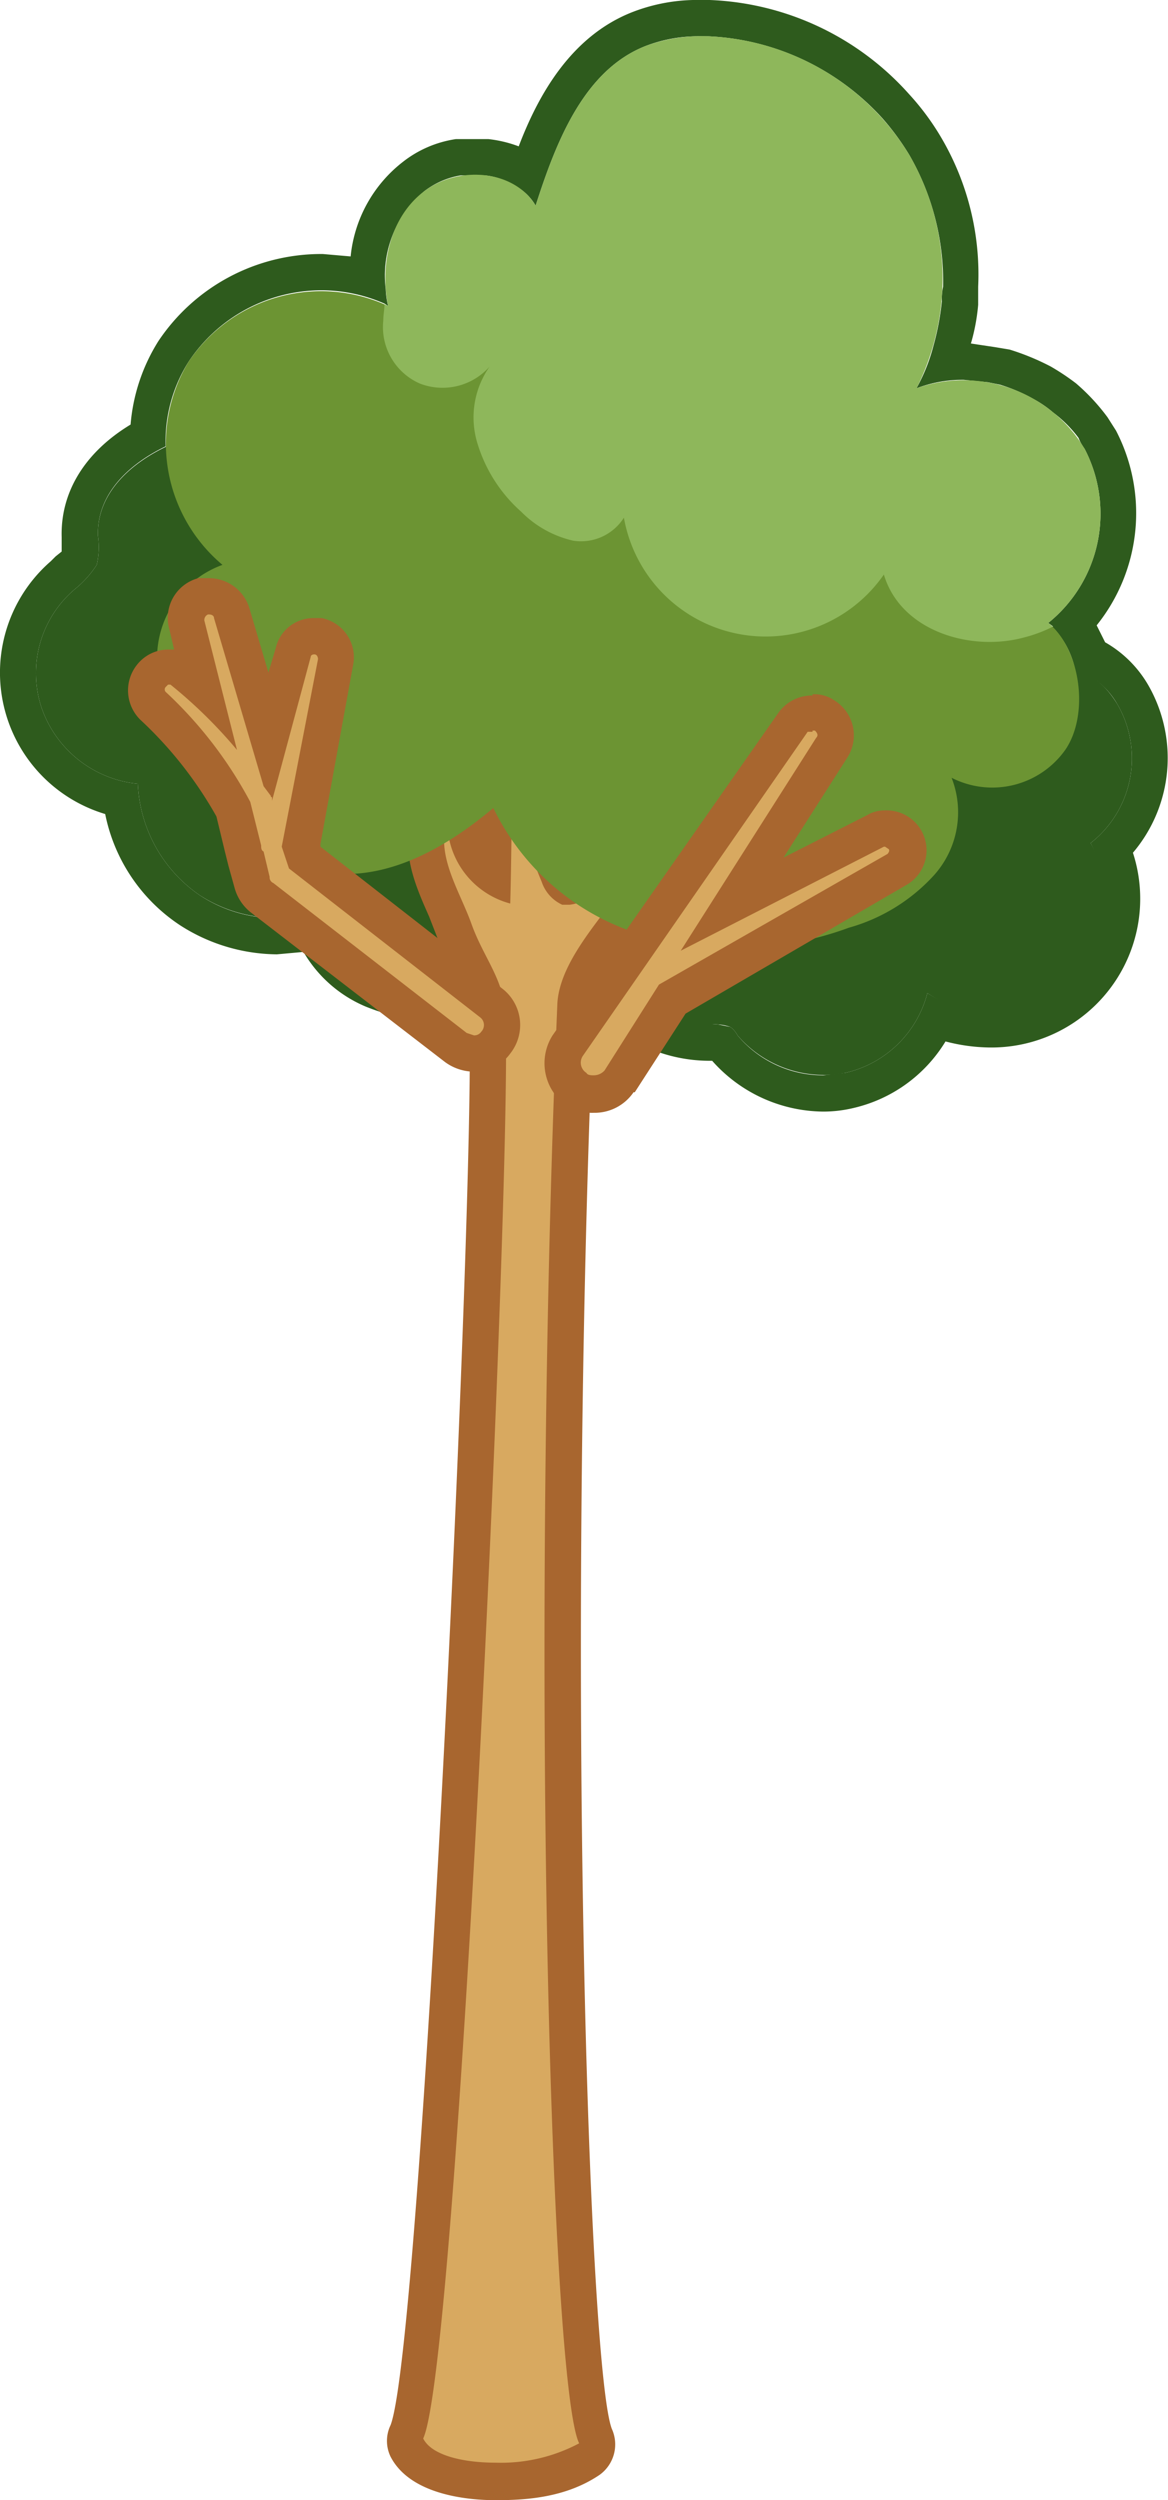 <svg xmlns="http://www.w3.org/2000/svg" viewBox="0 0 96.6 206.7"><g id="Layer_2" data-name="Layer 2"><g id="Layer_1-2" data-name="Layer 1"><path d="M58,3h.6A20.7,20.7,0,0,1,73,9.8a21,21,0,0,1,2.2,3A20.9,20.9,0,0,1,78,23.7a4.9,4.9,0,0,0-.1,1.2,22,22,0,0,1-.7,3.7,15.1,15.1,0,0,1-1.4,3.5,10.6,10.6,0,0,1,3.8-.7h.1l2,.2,1,.2A13.9,13.9,0,0,1,85.5,33a9.1,9.1,0,0,1,1.6,1.1,10.4,10.4,0,0,1,2.1,2.1,4.1,4.1,0,0,0,.5.9,11.6,11.6,0,0,1-3,14.4l.4.3H87a7,7,0,0,1,1.9,3.5,6.5,6.5,0,0,1,3.5,2.9,8.9,8.9,0,0,1-2.2,11.5,9.7,9.7,0,0,1-1.9,11.5,9.5,9.5,0,0,1-6.5,2.4,9.2,9.2,0,0,1-5.1-1.5,9.1,9.1,0,0,1-6.8,6.6l-1.8.2A9.2,9.2,0,0,1,61,85.6a2,2,0,0,0-.6-.7l-1-.2h-.8a10.3,10.3,0,0,1-8.5-4.9,18.9,18.9,0,0,1-4.7,1.1,40.5,40.5,0,0,1-7,.6h-.7a16.4,16.4,0,0,1-6.3-1,7,7,0,0,1-4.3-5.4,12.5,12.5,0,0,1-4.2.8A11.4,11.4,0,0,1,16.5,74a11.8,11.8,0,0,1-5.1-9.2,9.4,9.4,0,0,1-8-6.4,9.1,9.1,0,0,1,2.8-9.7,8.6,8.6,0,0,0,1.8-2,6.4,6.4,0,0,0,.1-2.4c-.1-3.3,2.3-5.8,5.6-7.4a12.3,12.3,0,0,1,1.9-7A13.2,13.2,0,0,1,26.7,24a13,13,0,0,1,5.1,1.1h0l.3.2a6.8,6.8,0,0,1-.2-1.4,9.1,9.1,0,0,1,3.2-8.1,6.7,6.7,0,0,1,3-1.3h2a5.3,5.3,0,0,1,1.8.5l1.1.6A4.3,4.3,0,0,1,44.3,17c1.7-5.3,4-11.2,9.1-13.2A12.1,12.1,0,0,1,58,3m0-3a14.8,14.8,0,0,0-5.7,1c-5.1,2-7.8,6.9-9.4,11.1a10.2,10.2,0,0,0-2.5-.6H37.7a9.3,9.3,0,0,0-4.4,1.9A11.3,11.3,0,0,0,29,21.2L26.7,21a16.2,16.2,0,0,0-13.6,7.2,15.3,15.3,0,0,0-2.3,6.9C7,37.4,5,40.7,5.1,44.4v1.2l-.5.4-.4.4A12.2,12.2,0,0,0,8.7,67.3a14.4,14.4,0,0,0,6.2,9.2,15,15,0,0,0,8,2.4l2.2-.2a10.8,10.8,0,0,0,5.1,4.5,17.7,17.7,0,0,0,7.5,1.3h.8a44.9,44.9,0,0,0,7.3-.6l3.2-.6a12.9,12.9,0,0,0,9.6,4.4h.3a12.4,12.4,0,0,0,9.2,4.2,10.7,10.7,0,0,0,2.5-.3,12.1,12.1,0,0,0,7.6-5.5,14.9,14.9,0,0,0,3.6.5A12.3,12.3,0,0,0,93.7,70.5,12.1,12.1,0,0,0,95,56.7a9.6,9.6,0,0,0-3.6-3.6l-.7-1.4a14.8,14.8,0,0,0,1.6-16.1l-.7-1.1A16.9,16.9,0,0,0,89,31.7a19.1,19.1,0,0,0-2.1-1.4,20.2,20.2,0,0,0-3.4-1.4l-1.2-.2-2-.3a16.5,16.5,0,0,0,.6-3.2V23.7a22.3,22.3,0,0,0-3.1-12.4,21.1,21.1,0,0,0-2.6-3.5A23.3,23.3,0,0,0,58.7,0Z" style="fill:#2e5b1d"/><path d="M8.1,44.3A6.4,6.4,0,0,1,8,46.7a8.6,8.6,0,0,1-1.8,2,9.1,9.1,0,0,0-2.8,9.7,9.4,9.4,0,0,0,8,6.4A11.8,11.8,0,0,0,16.5,74a11.7,11.7,0,0,0,10.6,1.1,7,7,0,0,0,4.3,5.4,16.6,16.6,0,0,0,7,1,40.5,40.5,0,0,0,7-.6,20.4,20.4,0,0,0,6.4-1.8,12.3,12.3,0,0,0,5.9-13.6,20,20,0,0,0,4.6-11,12.2,12.2,0,0,0-4.8-10.6c-3.4-2.2-8.4-2-11.1,1-1-3.9-3.5-7.6-7.2-9s-8.8.7-9.5,4.7C31.2,31.4,7.8,34.3,8.1,44.3Z" style="fill:#2e5b1d"/><path d="M92.4,58.2a8.9,8.9,0,0,1-2.2,11.5A9.4,9.4,0,0,1,76.7,82.1a9.1,9.1,0,0,1-6.8,6.6A9.4,9.4,0,0,1,61,85.6a2,2,0,0,0-.6-.7,3.6,3.6,0,0,0-1.5-.2,10,10,0,0,1-2.6-19.8,1.8,1.8,0,0,0,1.6-2.1,14.3,14.3,0,0,1,9.9-12.1c5.5-1.7,8.8,1.1,13.7,2.8S89.8,54,92.4,58.2Z" style="fill:#2e5b1d"/><path d="M41,205.2c-2.2,0-6.1-.4-7.3-2.8a1.5,1.5,0,0,1,0-1.3c2.6-5.8,7.1-106.7,6.6-117a11.4,11.4,0,0,0-1.4-4.3,16.9,16.9,0,0,1-1.3-2.7,10.8,10.8,0,0,0-.8-1.9c-1-2.4-2.2-5-1.2-7.7A1.5,1.5,0,0,1,37,66.4h.3a1.5,1.5,0,0,1,1.2,1.6,5.3,5.3,0,0,0,2.3,4.4V64.1a1.4,1.4,0,0,1,1.4-1.4c0-.1,0-.1.1-.1a1.5,1.5,0,0,1,1.4,1.3,31,31,0,0,0,2.4,8.4c.2.4.5,1,.8,1.1h.1a2.7,2.7,0,0,0,1.5-.9,12.1,12.1,0,0,0,3.1-5.9,1.5,1.5,0,0,1,1.4-1.3h.1a1.4,1.4,0,0,1,1.4,1.2c.6,2.8-.4,5.9-3,9.2s-3.9,4.9-4,7.3c-2.4,57.2-.4,114.5,1.6,118.5a1.5,1.5,0,0,1-.5,1.9c-1.9,1.3-5.2,1.8-7.7,1.8Z" style="fill:#d8a960"/><path d="M42.4,64.1a33.8,33.8,0,0,0,2.4,8.8,3.2,3.2,0,0,0,1.7,1.9h.6a4,4,0,0,0,2.6-1.4,13.6,13.6,0,0,0,3.5-6.7c.6,2.8-.9,5.6-2.7,8s-4.2,5.3-4.4,8.2c-2.3,55.2-.5,114.5,1.8,119.1a13.8,13.8,0,0,1-6.9,1.6c-2.7,0-5.3-.6-6-2,2.9-6.2,7.4-106.6,6.8-117.7-.1-2.9-1.8-4.7-2.8-7.5s-3-5.7-2-8.6a7,7,0,0,0,5.2,6.9c.1-3.5.1-7.1.2-10.7m0-3h-.2a2.9,2.9,0,0,0-2.8,2.9v2A2.8,2.8,0,0,0,37.6,65H37A2.9,2.9,0,0,0,34.2,67c-1.2,3.3.2,6.3,1.3,8.8l.7,1.8c.4,1.1.9,2,1.3,2.9a9.3,9.3,0,0,1,1.3,3.6c.6,11.6-3.9,109.7-6.5,116.4a3,3,0,0,0,0,2.6c1.6,3.1,6.2,3.6,8.7,3.6s5.8-.2,8.6-2.1a3.1,3.1,0,0,0,1-3.8c-1.9-5-3.8-62.5-1.5-117.7.1-1.9,2.2-4.5,3.7-6.4q4.4-5.5,3.3-10.5a3,3,0,0,0-2.9-2.4h-.1a3.1,3.1,0,0,0-2.9,2.5,9.4,9.4,0,0,1-2.7,5.1h0a30.2,30.2,0,0,1-2.2-7.8,3,3,0,0,0-2.9-2.6Z" style="fill:#a8662f"/><path d="M18.4,46.7a13.1,13.1,0,0,1-2.8-16.8,13.2,13.2,0,0,1,16.5-4.6c-.7-3.5.2-7.4,3-9.5S42.5,14,44.3,17c1.7-5.3,4-11.2,9.1-13.2A13.5,13.5,0,0,1,58.6,3a20.5,20.5,0,0,1,16.6,9.8,20.3,20.3,0,0,1,.6,19.3,11.7,11.7,0,0,1,13.9,5,11.6,11.6,0,0,1-3,14.4c2.7,2.2,3.4,7.6,1.4,10.5a7.4,7.4,0,0,1-9.4,2.3,7.8,7.8,0,0,1-1.4,8,15,15,0,0,1-7.1,4.4,27.3,27.3,0,0,1-16.7.7A20.1,20.1,0,0,1,40.8,66.8C37,70,32.3,72.7,27.4,72.2s-9.6-5.6-8-10.3A8.1,8.1,0,0,1,13,54.8,8.2,8.2,0,0,1,18.4,46.7Z" style="fill:#6c9433"/><path d="M32.1,25.3c-.7-3.5.2-7.4,3-9.5S42.5,14,44.3,17c1.7-5.3,4-11.2,9.1-13.2A13.5,13.5,0,0,1,58.6,3a20.5,20.5,0,0,1,16.6,9.8,20.3,20.3,0,0,1,.6,19.3,11.7,11.7,0,0,1,13.9,5,11.6,11.6,0,0,1-3,14.4l.4.3a11.7,11.7,0,0,1-2.4.9c-4.4,1.2-10.2-.5-11.6-5.2a11.9,11.9,0,0,1-21.5-4.7,4.2,4.2,0,0,1-4.2,1.9,8.8,8.8,0,0,1-4.3-2.4,12.3,12.3,0,0,1-3.6-5.6,7.3,7.3,0,0,1,1-6.4,5.2,5.2,0,0,1-5.8,1.4,5.1,5.1,0,0,1-3-5.2c0-.5.1-.9.1-1.4Z" style="fill:#b9e48e;opacity:0.44"/><path d="M49.1,90.5a2.4,2.4,0,0,1-1.5-.4,2.8,2.8,0,0,1-1.1-1.7,2.6,2.6,0,0,1,.5-1.9L65.6,59.7a2.1,2.1,0,0,1,1.6-.8,1.7,1.7,0,0,1,1,.3,1.6,1.6,0,0,1,.9,1.2,1.7,1.7,0,0,1-.3,1.4L60.6,74.7l11.8-6,.8-.2a1.9,1.9,0,0,1,1.6.9,2.2,2.2,0,0,1,.2,1.4,1.4,1.4,0,0,1-.9,1.1L55.6,82.5l-4.4,6.9h-.1A2.5,2.5,0,0,1,49.1,90.5Z" style="fill:#d8a960"/><path d="M67.2,60.4h.2c.2.2.3.4.1.6L56.3,78.6,73.1,70h.1l.3.2c.1.1,0,.3-.1.4L54.5,81.4,50,88.5h0a1.2,1.2,0,0,1-.9.4c-.2,0-.5,0-.6-.2a1,1,0,0,1-.3-1.4L66.8,60.5h.4m0-3a3.4,3.4,0,0,0-2.8,1.4L45.7,85.6a4.3,4.3,0,0,0,1,5.7,4,4,0,0,0,2.4.7,3.9,3.9,0,0,0,3.3-1.7h.1l4.2-6.5L74.9,73.2A3.3,3.3,0,0,0,73.2,67a2.8,2.8,0,0,0-1.5.4l-6.9,3.5,5.3-8.3A3.4,3.4,0,0,0,69,57.9a2.9,2.9,0,0,0-1.8-.5Z" style="fill:#a8662f"/><path d="M39.2,87.1a2.5,2.5,0,0,1-1.5-.5l-16-12.4a2.8,2.8,0,0,1-.9-1.3L20.4,71a1.6,1.6,0,0,1-.3-.9l-.8-3.3a34.1,34.1,0,0,0-6.6-8.5,1.9,1.9,0,0,1-.2-2.5,1.7,1.7,0,0,1,1.4-.7,2.1,2.1,0,0,1,1.1.4L16.8,57l-1.3-5.3a2,2,0,0,1,1.3-2.4h.5a1.9,1.9,0,0,1,1.9,1.4l3.1,10.5L24.2,54A1.8,1.8,0,0,1,26,52.6h.3a2,2,0,0,1,1.5,2.2L24.9,69.9l.3,1,15.4,12a2.4,2.4,0,0,1,.9,1.6,2.4,2.4,0,0,1-2.3,2.6Z" style="fill:#d8a960"/><path d="M17.3,50.8c.2,0,.4.1.4.3L21.8,65l.6.8h0c0,.1,0,.1.1.1v.3l3.2-11.9c0-.1.1-.2.3-.2h0c.2,0,.3.2.3.4L23.3,70l.6,1.8L39.7,84.1a.8.8,0,0,1,.1,1.2.7.7,0,0,1-.6.3l-.6-.2L22.6,73h0a.5.5,0,0,1-.3-.5l-.5-2.1c-.2-.1-.2-.3-.2-.5l-.9-3.6a34.6,34.6,0,0,0-7-9.1.3.3,0,0,1,0-.4l.2-.2h.2A39.5,39.5,0,0,1,19.6,62L16.9,51.3a.5.5,0,0,1,.3-.5h.1m5.1,16h0m-5.1-19h-.9A3.4,3.4,0,0,0,14,52l.4,1.7h-.5a3.3,3.3,0,0,0-2.6,1.3,3.4,3.4,0,0,0,.3,4.5,32.8,32.8,0,0,1,6.3,8l.7,2.9.3,1.2.5,1.8a3.9,3.9,0,0,0,1.3,2L36.8,87.8a4.1,4.1,0,0,0,2.4.8,3.6,3.6,0,0,0,3-1.5,3.8,3.8,0,0,0-.7-5.4L26.5,70v-.2L29.2,55a3.3,3.3,0,0,0-2.6-3.9H26a3.2,3.2,0,0,0-3.2,2.5l-.6,2-1.6-5.4a3.5,3.5,0,0,0-3.3-2.4Z" style="fill:#a8662f"/></g></g></svg>